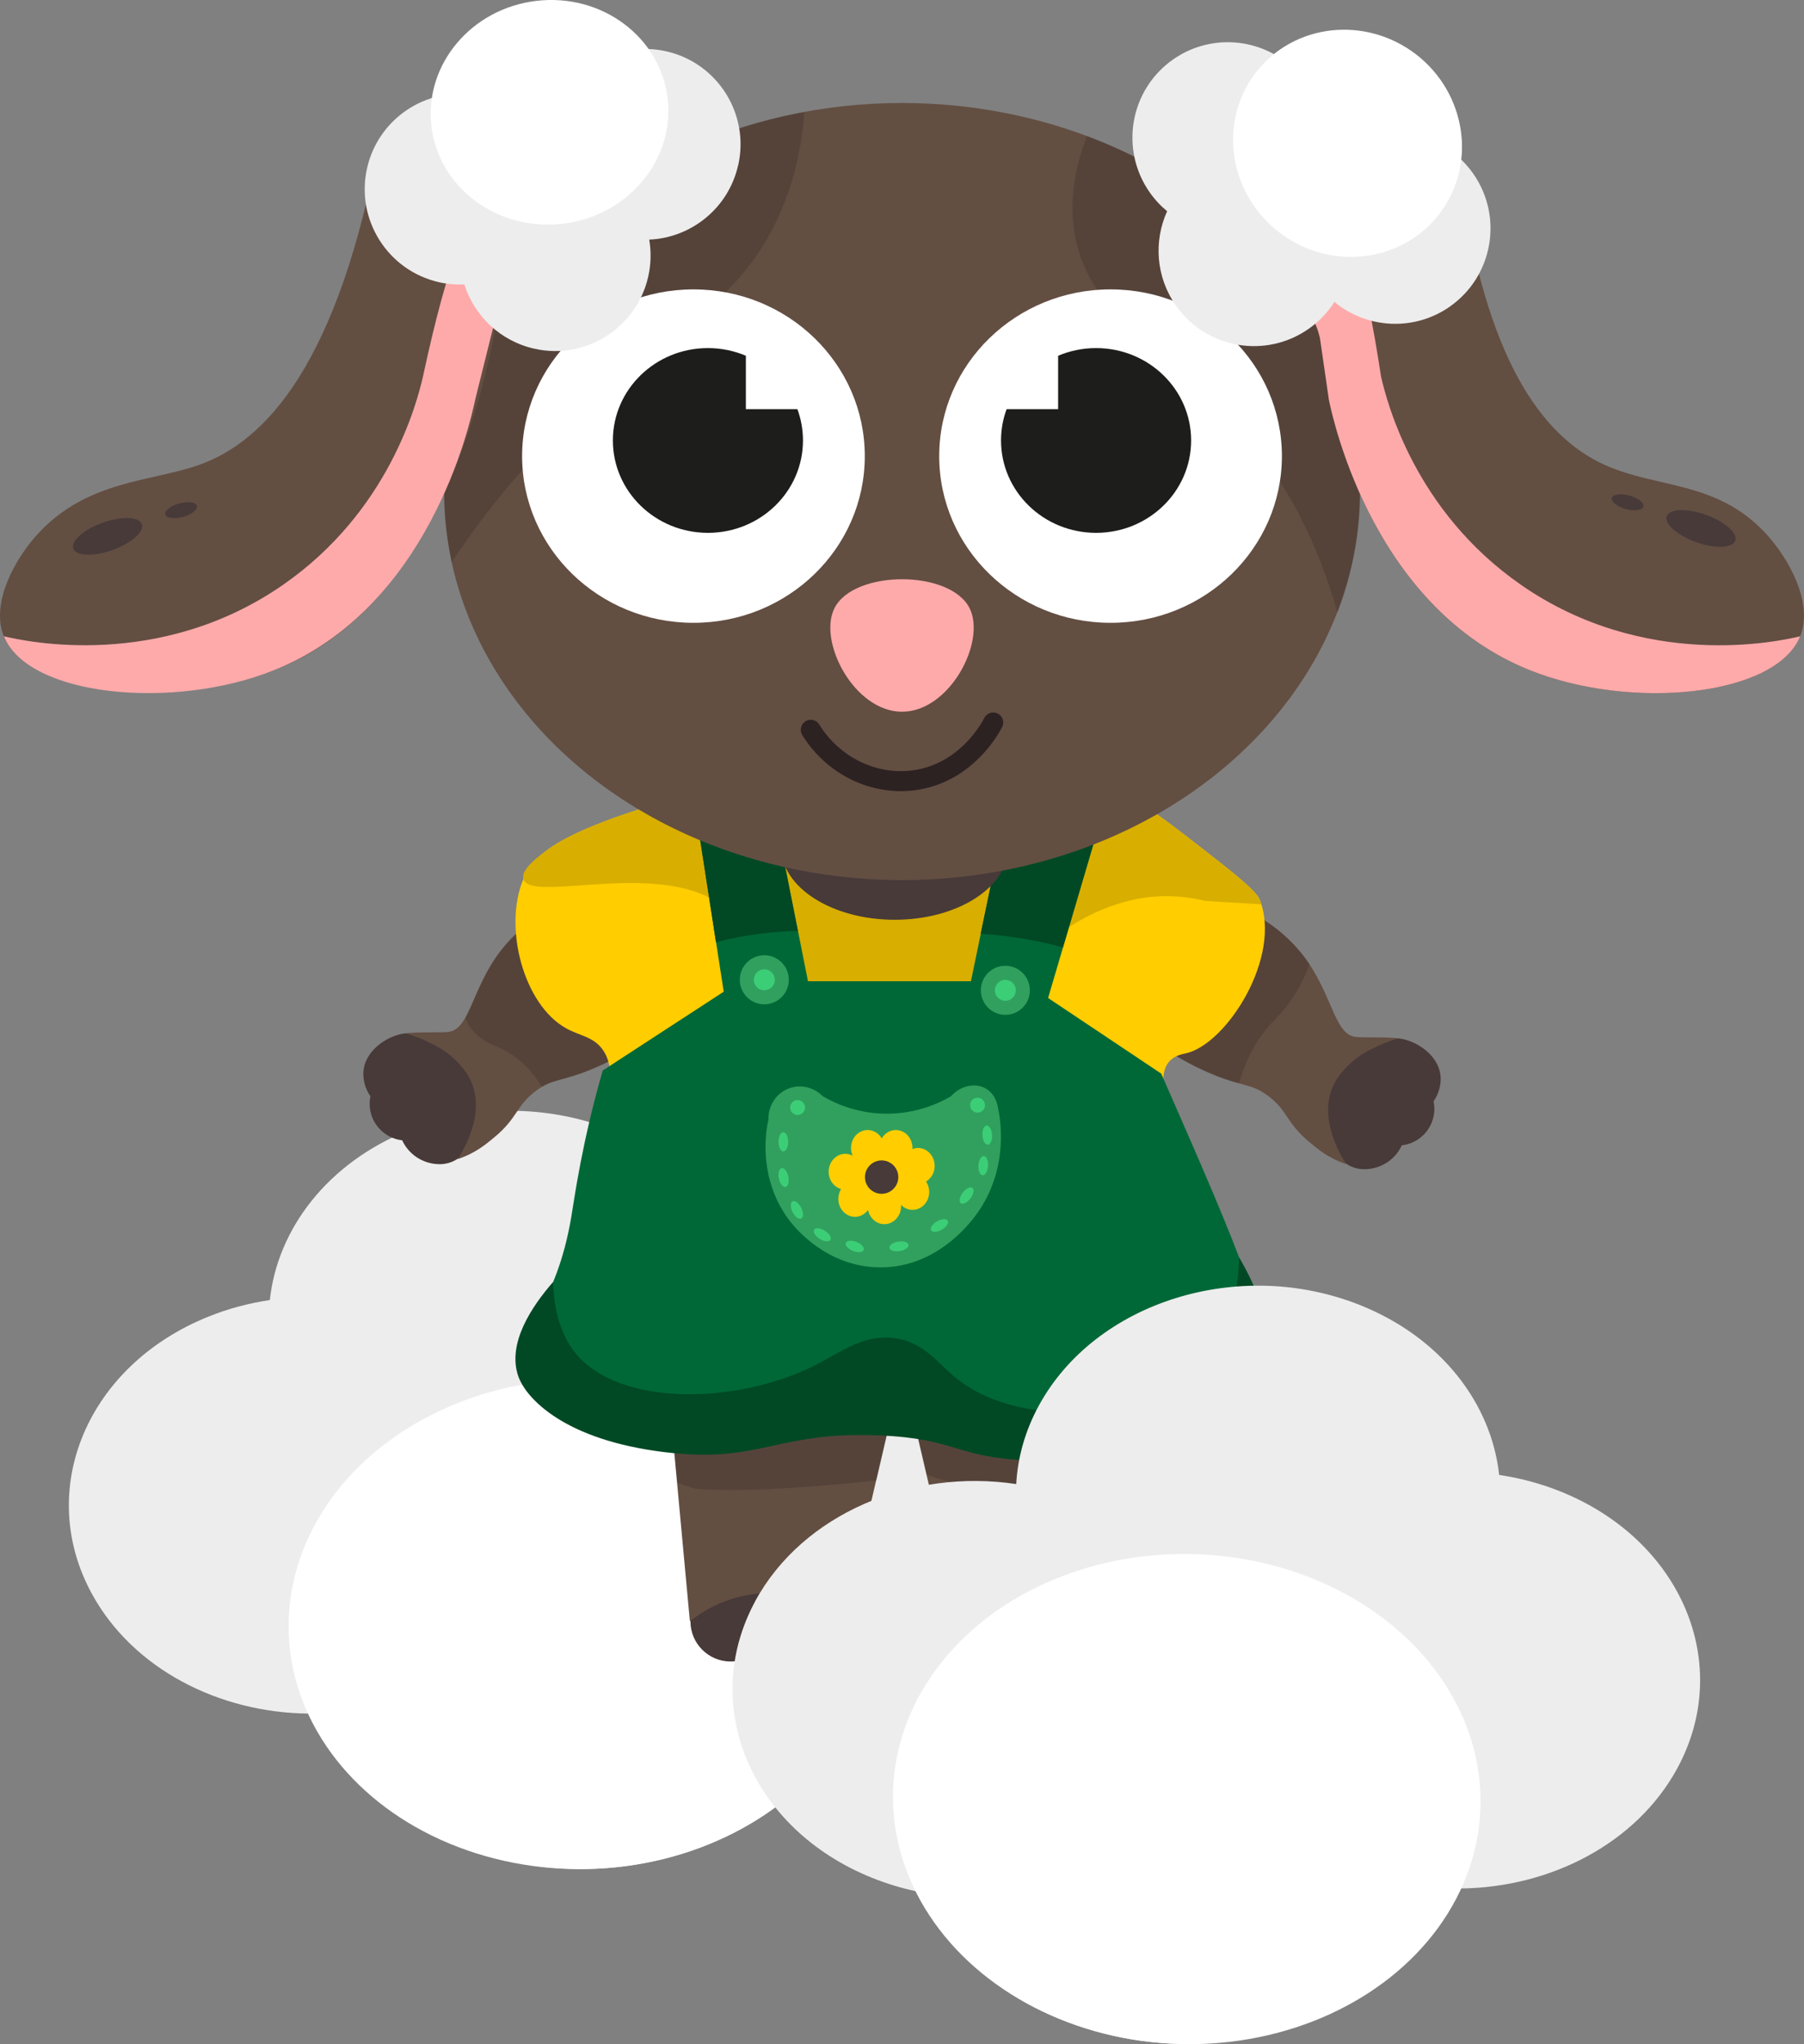 <?xml version="1.0" encoding="UTF-8"?><svg id="Mascot" xmlns="http://www.w3.org/2000/svg" viewBox="0 0 451.15 510.9"><rect x="0" y="0" width="451.15" height="510.9" fill="#808080" stroke="none"/><defs><style>.cls-1{fill:#fff;}.cls-2{fill:#faa;}.cls-3{fill:#634e42;}.cls-4{fill:#006837;}.cls-5{fill:#004924;}.cls-6{fill:#d8ae00;}.cls-7{fill:none;stroke:#2d2222;stroke-linecap:round;stroke-linejoin:round;stroke-width:5px;}.cls-8{fill:#2d2222;}.cls-9{fill:#31a05e;}.cls-10{fill:#ffcd00;}.cls-11{fill:#473a39;}.cls-12{fill:#3cce77;}.cls-13{opacity:.25;}.cls-14{fill:#1d1d1b;}.cls-15{fill:#ededed;}</style></defs><g id="Cloud"><path class="cls-15" d="M253.47,356.41c14.18,26.04,1.13,57.03-29.15,69.22-3.64,1.46-7.36,2.58-11.11,3.39-6.96,13.65-19.48,25.28-36.41,32.1-37.07,14.93-81.2,1.19-98.56-30.68-.39-.71-.74-1.43-1.09-2.14-22.52-.22-44-11.27-54.2-29.99-14.18-26.04-1.13-57.03,29.15-69.22,5.01-2.02,10.18-3.38,15.38-4.15,1.92-17.79,14.43-34.26,34.61-42.38,30.28-12.19,66.33-.97,80.51,25.06,3.46,6.35,5.29,13,5.65,19.6,26.26-3.95,53.38,7.45,65.24,29.2Z"/><ellipse class="cls-1" cx="145.62" cy="405.92" rx="73.48" ry="61.25" transform="translate(-9.71 3.62) rotate(-1.38)"/></g><g id="Mascotte"><g id="Legs"><g><path class="cls-11" d="M201.18,395.19c-2.47,0-4.72,.89-6.47,2.36-1.11-.43-2.32-.67-3.58-.67-.83,0-1.64,.11-2.41,.3-1.68-1.25-3.75-2-6-2-5.55,0-10.05,4.5-10.05,10.05s4.5,10.05,10.05,10.05c.83,0,1.64-.11,2.41-.3,1.68,1.25,3.75,2,6,2,2.47,0,4.72-.89,6.47-2.36,1.11,.43,2.32,.67,3.58,.67,5.55,0,10.05-4.5,10.05-10.05s-4.5-10.05-10.05-10.05Z"/><path class="cls-3" d="M167.31,348.89l5.22,56.35c2.12-1.71,8.82-6.67,18.78-7.04,10.39-.39,17.66,4.44,19.83,6,4.3-18.43,8.6-36.87,12.9-55.3h-56.72Z"/></g><g><path class="cls-11" d="M249.97,395.19c2.47,0,4.72,.89,6.47,2.36,1.11-.43,2.32-.67,3.58-.67,.83,0,1.64,.11,2.41,.3,1.68-1.25,3.75-2,6-2,5.55,0,10.05,4.5,10.05,10.05,0,5.55-4.5,10.05-10.05,10.05-.83,0-1.64-.11-2.41-.3-1.68,1.25-3.75,2-6,2-2.47,0-4.72-.89-6.47-2.36-1.11,.43-2.32,.67-3.58,.67-5.55,0-10.05-4.5-10.05-10.05,0-5.55,4.5-10.05,10.05-10.05Z"/><path class="cls-3" d="M283.84,348.89l-5.22,56.35c-2.12-1.71-8.82-6.67-18.78-7.04-10.39-.39-17.66,4.44-19.83,6-4.3-18.43-8.6-36.87-12.9-55.3h56.72Z"/></g><g class="cls-13"><path class="cls-8" d="M170.54,371.01c1.12,.45,2.24,.81,3.37,1.11,10.07,.64,20.48,.1,30.4-.69,4.95-.39,9.91-.87,14.86-1.38,1.64-7.05,3.29-14.1,4.93-21.16h-56.72l2.01,21.72c.39,.12,.78,.25,1.15,.4Z"/><path class="cls-8" d="M252.8,373.51c11.29,1.53,21.13,1.16,28.72,.3,.79-8.3,1.58-16.61,2.38-24.91h-56.72c1.53,6.58,3.07,13.16,4.6,19.74,5.8,1.93,12.87,3.77,21.03,4.88Z"/></g></g><g id="Arms"><g><path class="cls-11" d="M360.28,269.64c0-5.53-5.79-9.5-10.31-10.08-9.74-1.25-21.51,12.21-19.12,22.6,.95,4.14,4.65,10.08,10.31,10.08,4.2,0,7.8-2.45,9.41-5.97,4.58-.52,8.14-4.41,8.14-9.13,0-.64-.07-1.27-.19-1.88,1.11-1.61,1.77-3.54,1.77-5.62Z"/><path class="cls-3" d="M316,229.89c2.86,1.82,6.66,4.71,10.04,9.13,7.16,9.34,7.6,19.45,12.91,20.15,1.56,.2,6.87,.04,9.01,.22,.06,0,1.72,.14,1.72,.14h0s-6.05,1.75-10.25,4.82c-.64,.47-4.14,3.09-5.97,6.95-4.11,8.7,2.65,18.81,3.25,19.67-4.53-1.49-7.19-3.81-9.11-5.39-6.05-4.98-5.43-7.94-10.57-11.74-4.35-3.22-6.37-2.08-14.91-5.79-4.83-2.1-8.54-4.36-10.91-5.95,8.26-10.74,16.52-21.48,24.78-32.22Z"/></g><g><path class="cls-11" d="M90.87,268.38c0-5.53,5.79-9.5,10.31-10.08,9.74-1.25,21.51,12.21,19.12,22.6-.95,4.14-4.65,10.08-10.31,10.08-4.2,0-7.8-2.45-9.41-5.97-4.58-.52-8.14-4.41-8.14-9.13,0-.64,.07-1.27,.19-1.88-1.11-1.61-1.77-3.54-1.77-5.62Z"/><path class="cls-3" d="M135.15,228.63c-2.86,1.82-6.66,4.71-10.04,9.13-7.16,9.34-7.6,19.45-12.91,20.15-1.56,.2-6.87,.04-9.01,.22-.06,0-1.72,.14-1.72,.14,0,0,6.05,1.75,10.25,4.82,.64,.47,4.14,3.09,5.97,6.95,4.11,8.7-2.65,18.81-3.25,19.67,4.53-1.49,7.19-3.81,9.11-5.39,6.05-4.98,5.43-7.94,10.57-11.74,4.35-3.22,6.37-2.08,14.91-5.79,4.83-2.1,8.54-4.36,10.91-5.95-8.26-10.74-16.52-21.48-24.78-32.22Z"/></g><g class="cls-13"><path class="cls-8" d="M317.52,256.24c1.41-1.58,2.82-2.81,4.7-5.35,2.79-3.77,4.37-7.37,5.28-9.91-.43-.65-.89-1.31-1.4-1.96-3.38-4.42-7.19-7.31-10.04-9.13-8.26,10.74-16.52,21.48-24.78,32.22,2.38,1.58,6.08,3.84,10.91,5.95,3.42,1.49,5.79,2.2,7.68,2.72,2.05-7.22,5.12-11.71,7.65-14.53Z"/><path class="cls-8" d="M135.21,228.63c-2.86,1.82-6.66,4.71-10.04,9.13-4.74,6.18-6.54,12.69-8.75,16.59,.09,.29,.25,.73,.49,1.22,1.96,4.07,6.31,5.56,8.49,6.57,2.87,1.32,6.59,3.91,10.17,9.51,3.49-2.08,5.94-1.57,13.52-4.86,4.83-2.1,8.54-4.36,10.91-5.95-8.26-10.74-16.52-21.48-24.78-32.22Z"/></g></g><g><path class="cls-10" d="M228.96,187.63c-25.52,2.88-46.26,7.86-61.3,12.26-28.99,8.47-34.36,14.04-36.78,19.83-5.07,12.08,.07,31.4,10.7,37.3,3.51,1.95,6.94,2.07,9.27,5.52,3.29,4.89,1.35,12.02-.92,17.44,47.83-.09,95.65-.17,143.48-.26-2.09-4.95-3.84-11.1-1.04-14.35,1.37-1.59,3.33-1.9,4.17-2.09,10.21-2.26,24.09-24.06,18.52-38.35-.94-2.42-6.63-6.83-18-15.65-10.26-7.96-14.85-10.62-20.35-12.52-5.1-1.76-9.55-2.37-12.52-2.61-11.74-2.17-23.48-4.34-35.22-6.52Z"/><path class="cls-6" d="M257.16,279.78c-3.99-5.67-6.41-12.6-6.75-20.15-.81-18.14,18.54-32.47,35.16-35.16,6.84-1.1,12.58-.1,15.91,.72,4.65,.28,9.3,.56,13.95,.84-.12-.37-.24-.74-.38-1.1-.94-2.42-6.63-6.83-18-15.65-10.26-7.96-14.85-10.62-20.35-12.52-5.1-1.76-9.55-2.37-12.52-2.61-11.74-2.17-23.48-4.34-35.22-6.52-25.52,2.88-46.26,7.86-61.3,12.26-17.69,5.17-26.57,9.26-31.37,12.97-5.23,3.8-5.72,5.78-5.41,6.85,1.91,6.57,38.33-6.61,52.43,9.13,4.69,5.24,5.56,12.17,7.05,24.15,1.39,11.16,.39,20.55-.74,26.91,22.51-.04,45.03-.08,67.54-.12Z"/><path class="cls-4" d="M251.05,356.59c.77,.09,1.67,.19,2.13,.2,.71,.01,1.41,.02,2.12,.03,4.26-.69,8.73-.02,12.37,2.24,.09,.05,.15,.09,.22,.14,1.74,.09,3.48,.18,5.22,.24,2.29,.08,4.59,.23,6.88,.23,.94,0,1.87-.05,2.8-.08,.16-.04,.33-.09,.53-.15,2.33-.73,4.66-1.45,6.99-2.2,1.01-.32,2.01-.65,3.01-1,.13-.05,.64-.23,1.13-.4,.54-.24,1.4-.6,1.6-.7,1.15-.58,2.24-1.24,3.34-1.9,.06-.07,.12-.14,.18-.2,.63-.7,1.37-1.34,2-2.03,3.79-4.11,9.02-5.69,14.18-5.28,3.96-10.64-5.86-33-25.21-77.07-.03-.07-.1-.24-.13-.31,0,0-1.43-.95-28.3-18.91,5.57-18.87,11.13-37.74,16.7-56.61l-24.78-1.57-11.22,54h-40.75l-9.07-45.65-18.78,4.43,6.78,43.83c-19.95,12.98-30.26,19.7-30.26,19.7,0,0,0,.02-.02,.06-5.17,17.98-6.98,31.36-7.81,36.33-3.72,22.45-13.15,28.67-13.8,35.99,1.99,.89,3.79,2.15,5.22,3.82,.16,.18,.28,.33,.37,.46,.71,.37,1.41,.76,2.13,1.13,1.99,1.02,3.83,2.04,5.66,3.31,.83,.58,1.88,1.14,2.65,1.79,.23,.07,.46,.16,.69,.22,2.29,.66,4.64,1.03,6.98,1.43,2.78,.47,5.55,1.02,8.33,1.54,1.17,.22,2.35,.44,3.52,.64-.08-.01,1.72,.27,2.73,.44,.87,.09,2.81,.32,3.08,.34,1.18,.1,2.37,.18,3.56,.22,1.19,.04,2.37,.03,3.55,0,1.34-.73,2.78-1.24,4.32-1.46,.4-.08,.69-.13,.91-.16,.43-.23,.85-.47,1.28-.69,2.43-1.2,4.98-2.26,7.55-3.11,3.05-1.01,6.19-1.56,9.33-2.18,7.22-1.42,14.37-3.71,21.8-3.77,8.86-.07,17.1,5.07,24.28,9.81,1.36,.9,2.74,1.84,4.03,2.84Z"/><g><path class="cls-5" d="M265.82,236.83c4.32-14.66,8.65-29.32,12.97-43.99l-24.78-1.57-8.76,42.13c7.06,.48,13.96,1.55,20.56,3.42Z"/><path class="cls-5" d="M199.53,232.68c-2.19-11.02-4.38-22.04-6.57-33.05l-18.78,4.43c1.62,10.48,3.24,20.96,4.87,31.45,3.09-.81,6.61-1.54,10.52-2.07,3.62-.48,6.96-.7,9.97-.76Z"/><path class="cls-5" d="M302.06,338.41c-14.01,17.11-46.37,18.9-62.41,6.46-5.21-4.04-8.27-9.26-15.65-10.37-7.62-1.15-13.21,3.08-18.96,6.12-19.46,10.3-48.34,11.07-60.08-1.23-2.43-2.54-6.31-7.94-6.65-18.96-5.36,6.15-11.48,15.3-8.73,23.46,0,0,.18,.52,.44,1.08,2.27,4.95,11.45,14.96,36.08,17.97,24.26,2.97,27.67-5.24,53.74-4.17,19.52,.8,18.67,5.44,37.3,6.26,8.11,.36,49.26,2.16,58.43-18.78,1.08-2.47,5.28-13.38-5.7-31.99-.15,13.61-5.3,21.11-7.8,24.16Z"/></g><g><path class="cls-9" d="M192.18,279.72c-.07-3.48,2.07-6.61,5.25-7.73,2.87-1.02,6.13-.23,8.32,2,2.47,1.45,8.01,4.26,15.59,4.37,8.1,.12,14.03-2.92,16.5-4.37,2.44-2.73,6.16-3.4,8.74-1.89,2.46,1.44,2.93,4.31,3,4.76,.51,2.39,2.84,14.5-4.76,25.76-1.44,2.14-10.08,14.37-24.98,14.15-13.15-.19-21.01-9.92-22.17-11.41-8.68-11.12-5.87-23.96-5.48-25.63Z"/><g><circle class="cls-9" cx="191.14" cy="244.89" r="6.13"/><circle class="cls-12" cx="191.14" cy="244.89" r="2.62"/></g><g><circle class="cls-9" cx="251.42" cy="247.52" r="6.13"/><circle class="cls-12" cx="251.42" cy="247.52" r="2.62"/></g></g><g><g><path class="cls-10" d="M233.74,291.4c0-2.48-1.87-4.48-4.17-4.48-.49,0-.96,.11-1.4,.28,0-.09,.03-.18,.03-.28,0-2.48-1.87-4.48-4.17-4.48-1.49,0-2.78,.84-3.52,2.1-.74-1.26-2.04-2.1-3.52-2.1-2.31,0-4.17,2.01-4.17,4.48,0,.7,.16,1.36,.43,1.95-.56-.3-1.18-.48-1.85-.48-2.31,0-4.17,2.01-4.17,4.48,0,2.08,1.32,3.81,3.11,4.32-.44,.71-.69,1.55-.69,2.47,0,2.48,1.87,4.48,4.17,4.48,1.33,0,2.5-.68,3.27-1.72,.4,2.03,2.07,3.55,4.08,3.55,2.31,0,4.17-2.01,4.17-4.48,0-.12-.02-.24-.03-.36,.75,.78,1.77,1.27,2.9,1.27,2.31,0,4.17-2.01,4.17-4.48,0-.98-.3-1.87-.79-2.61,1.28-.76,2.16-2.22,2.16-3.9Z"/><circle class="cls-11" cx="220.48" cy="294.21" r="4.17"/></g><g><circle class="cls-12" cx="244.47" cy="276.23" r="1.86"/><circle class="cls-12" cx="199.47" cy="276.82" r="1.86"/><ellipse class="cls-12" cx="195.9" cy="285.39" rx="1.2" ry="2.4"/><ellipse class="cls-12" cx="195.98" cy="294.3" rx="1.2" ry="2.4" transform="translate(-55.8 46.05) rotate(-11.74)"/><ellipse class="cls-12" cx="199.29" cy="302.41" rx="1.2" ry="2.4" transform="translate(-114.94 122.34) rotate(-26.8)"/><ellipse class="cls-12" cx="205.63" cy="308.64" rx="1.2" ry="2.4" transform="translate(-165.09 319.07) rotate(-57.94)"/><ellipse class="cls-12" cx="213.76" cy="311.54" rx="1.2" ry="2.4" transform="translate(-154.56 395.73) rotate(-68.42)"/><ellipse class="cls-12" cx="224.8" cy="311.54" rx="2.4" ry="1.2" transform="translate(-46.09 39.12) rotate(-9.03)"/><ellipse class="cls-12" cx="234.93" cy="306.31" rx="2.4" ry="1.2" transform="translate(-121.68 158.5) rotate(-30)"/><ellipse class="cls-12" cx="241.73" cy="298.82" rx="2.4" ry="1.2" transform="translate(-142.53 307.41) rotate(-52.31)"/><ellipse class="cls-12" cx="245.89" cy="291.34" rx="2.4" ry="1.2" transform="translate(-61.14 517.33) rotate(-86.19)"/><ellipse class="cls-12" cx="246.88" cy="283.72" rx="1.2" ry="2.4" transform="translate(-18.07 16.8) rotate(-3.76)"/></g></g></g><g id="Head"><ellipse class="cls-11" cx="223.75" cy="211.76" rx="28.4" ry="18.13"/><ellipse class="cls-3" cx="225.57" cy="122.86" rx="114.52" ry="97.12"/><g class="cls-13"><path class="cls-8" d="M193.48,56.67c5.62-11.05,7.19-21.61,7.66-28.69-51.48,9.51-90.02,48.38-90.02,94.88,0,6,.65,11.88,1.88,17.58,11.06-16.64,22.07-28.22,30.14-35.77,22.68-21.21,39.54-26.76,50.35-48Z"/><path class="cls-8" d="M269.13,60.33c4.91,21.99,27.04,27.5,46.43,53.48,5.71,7.64,13.59,20.29,18.91,39.33,1.96-5.05,4.16-12.15,5.15-20.86,.35-3.1,.53-6.23,.53-9.41,0-39.68-28.07-73.8-68.29-88.87-2.24,5.66-5.17,15.45-2.74,26.33Z"/></g><g><g><ellipse class="cls-1" cx="277.73" cy="114" rx="42.85" ry="41.67"/><path class="cls-14" d="M274.11,87c-3.37,0-6.58,.69-9.49,1.92v13.34h-12.88c-.91,2.44-1.4,5.08-1.4,7.83,0,12.75,10.64,23.09,23.77,23.09s23.77-10.34,23.77-23.09-10.64-23.09-23.77-23.09Z"/></g><g><ellipse class="cls-1" cx="173.42" cy="114" rx="42.85" ry="41.67"/><path class="cls-14" d="M177.04,87c3.37,0,6.58,.69,9.49,1.92v13.34s12.88,0,12.88,0c.91,2.44,1.4,5.08,1.4,7.83,0,12.75-10.64,23.09-23.77,23.09-13.13,0-23.77-10.34-23.77-23.09s10.64-23.09,23.77-23.09Z"/></g></g><path class="cls-2" d="M242.47,152c4.21,8.33-4.94,25.9-16.89,25.89-11.95,0-21.1-17.56-16.89-25.89,4.87-9.63,28.92-9.63,33.78,0Z"/><path class="cls-7" d="M202.76,182.41c5.6,9.04,15.8,13.99,25.91,12.6,13.15-1.81,19.2-13.39,19.72-14.43"/></g><g id="Ears"><g><path class="cls-3" d="M365.65,46.89c6.78,46.59,22.09,63.14,35.56,69.26,13.16,5.98,27.89,3.93,40.17,16.96,5.69,6.04,12.19,17.34,8.85,25.82-5.94,15.1-42.13,18.74-67.55,8.62-38.63-15.38-49-61.17-50.35-67.57,.04-5.66,.88-14.95,5.66-25.04,8.19-17.3,22.48-25.42,27.65-28.04Z"/><path class="cls-2" d="M380.34,146.15c-26.47-18.36-33.46-45.47-34.97-52.04-4.07-26.94-8.44-40.46-13.12-40.57-1.86-.04-3.78,2.04-5.74,6.26,.81,5.57,1.61,11.14,2.42,16.71-.31,.75-.5,1.53-.54,2.25-.09,1.66,.7,1.6,1.7,5.71,.75,5.17,1.5,10.34,2.25,15.51,1.35,6.4,11.71,52.19,50.35,67.57,25.36,10.09,61.43,6.5,67.5-8.51-5.32,1.27-38.81,8.65-69.85-12.88Z"/><g><ellipse class="cls-11" cx="425.42" cy="132.1" rx="3.62" ry="9.1" transform="translate(158.24 488.54) rotate(-70.4)"/><ellipse class="cls-11" cx="407.04" cy="125.55" rx="1.74" ry="4.1" transform="translate(178.59 485.07) rotate(-74.71)"/></g></g><g><path class="cls-3" d="M95.05,34.32c-10.37,56.89-28.77,75.97-45.12,81.83-11.94,4.28-27.74,3.76-40.17,16.96-5.69,6.04-12.19,17.34-8.85,25.82,5.92,15.05,43.3,17.94,67.55,8.62,53.2-20.44,58.37-105.48,58.6-110.09-10.67-7.71-21.33-15.42-32-23.14Z"/><path class="cls-2" d="M70.81,146.15c26.47-18.36,33.46-45.47,34.97-52.04,6.13-28.49,11.58-42.62,16.33-42.4,2.24,.11,4.33,3.41,6.26,9.91-3.18,12.78-6.37,25.57-9.55,38.35-1.35,6.4-11.71,52.19-50.35,67.57-25.36,10.09-61.43,6.5-67.5-8.51,5.32,1.27,38.81,8.65,69.85-12.88Z"/><g><ellipse class="cls-11" cx="26.92" cy="134.06" rx="9.1" ry="3.62" transform="translate(-43.42 16.8) rotate(-19.6)"/><ellipse class="cls-11" cx="45.3" cy="127.51" rx="4.1" ry="1.74" transform="translate(-32.02 16.46) rotate(-15.29)"/></g></g><path class="cls-15" d="M184.61,41.33c2.9-12.85-5.16-25.61-18.01-28.51-1.54-.35-3.08-.53-4.61-.58-4.02-5.52-9.97-9.67-17.16-11.29-15.73-3.55-31.36,6.32-34.91,22.04-.08,.35-.14,.7-.21,1.05-8.64,2-15.82,8.76-17.91,17.99-2.9,12.85,5.16,25.61,18.01,28.51,2.13,.48,4.25,.65,6.32,.56,2.48,7.8,8.91,14.11,17.47,16.05,12.85,2.9,25.61-5.16,28.51-18.01,.71-3.13,.76-6.26,.25-9.25,10.49-.45,19.81-7.84,22.23-18.57Z"/><path class="cls-15" d="M362.65,76.58c10.76-7.59,13.33-22.47,5.74-33.23-.91-1.29-1.93-2.46-3.03-3.52,.72-6.79-.92-13.86-5.17-19.88-9.29-13.18-27.51-16.32-40.68-7.03-.29,.21-.58,.42-.86,.64-7.75-4.31-17.61-4.1-25.35,1.35-10.76,7.59-13.33,22.47-5.74,33.23,1.26,1.78,2.71,3.33,4.32,4.65-3.38,7.45-2.84,16.45,2.22,23.62,7.59,10.76,22.47,13.33,33.23,5.74,2.63-1.85,4.76-4.14,6.38-6.69,8.09,6.7,19.95,7.46,28.95,1.12Z"/><ellipse class="cls-1" cx="337" cy="35.82" rx="28.05" ry="28.96" transform="translate(102.61 280.6) rotate(-52.31)"/><ellipse class="cls-1" cx="137.43" cy="28.07" rx="29.74" ry="28.05" transform="translate(-2.33 16.13) rotate(-6.66)"/></g></g><g id="Cloud-2"><path class="cls-15" d="M188.92,400.12c-14.18,26.04-1.13,57.03,29.15,69.22,3.64,1.46,7.36,2.58,11.11,3.39,6.96,13.65,19.48,25.28,36.41,32.1,37.07,14.93,81.2,1.19,98.56-30.68,.39-.71,.74-1.43,1.09-2.14,22.52-.22,44-11.27,54.2-29.99,14.18-26.04,1.13-57.03-29.15-69.22-5.01-2.02-10.18-3.38-15.38-4.15-1.92-17.79-14.43-34.26-34.61-42.38-30.28-12.19-66.33-.97-80.51,25.06-3.46,6.35-5.29,13-5.65,19.6-26.26-3.95-53.38,7.45-65.24,29.2Z"/><ellipse class="cls-1" cx="296.77" cy="449.63" rx="61.25" ry="73.48" transform="translate(-159.86 735.52) rotate(-88.62)"/></g></svg>